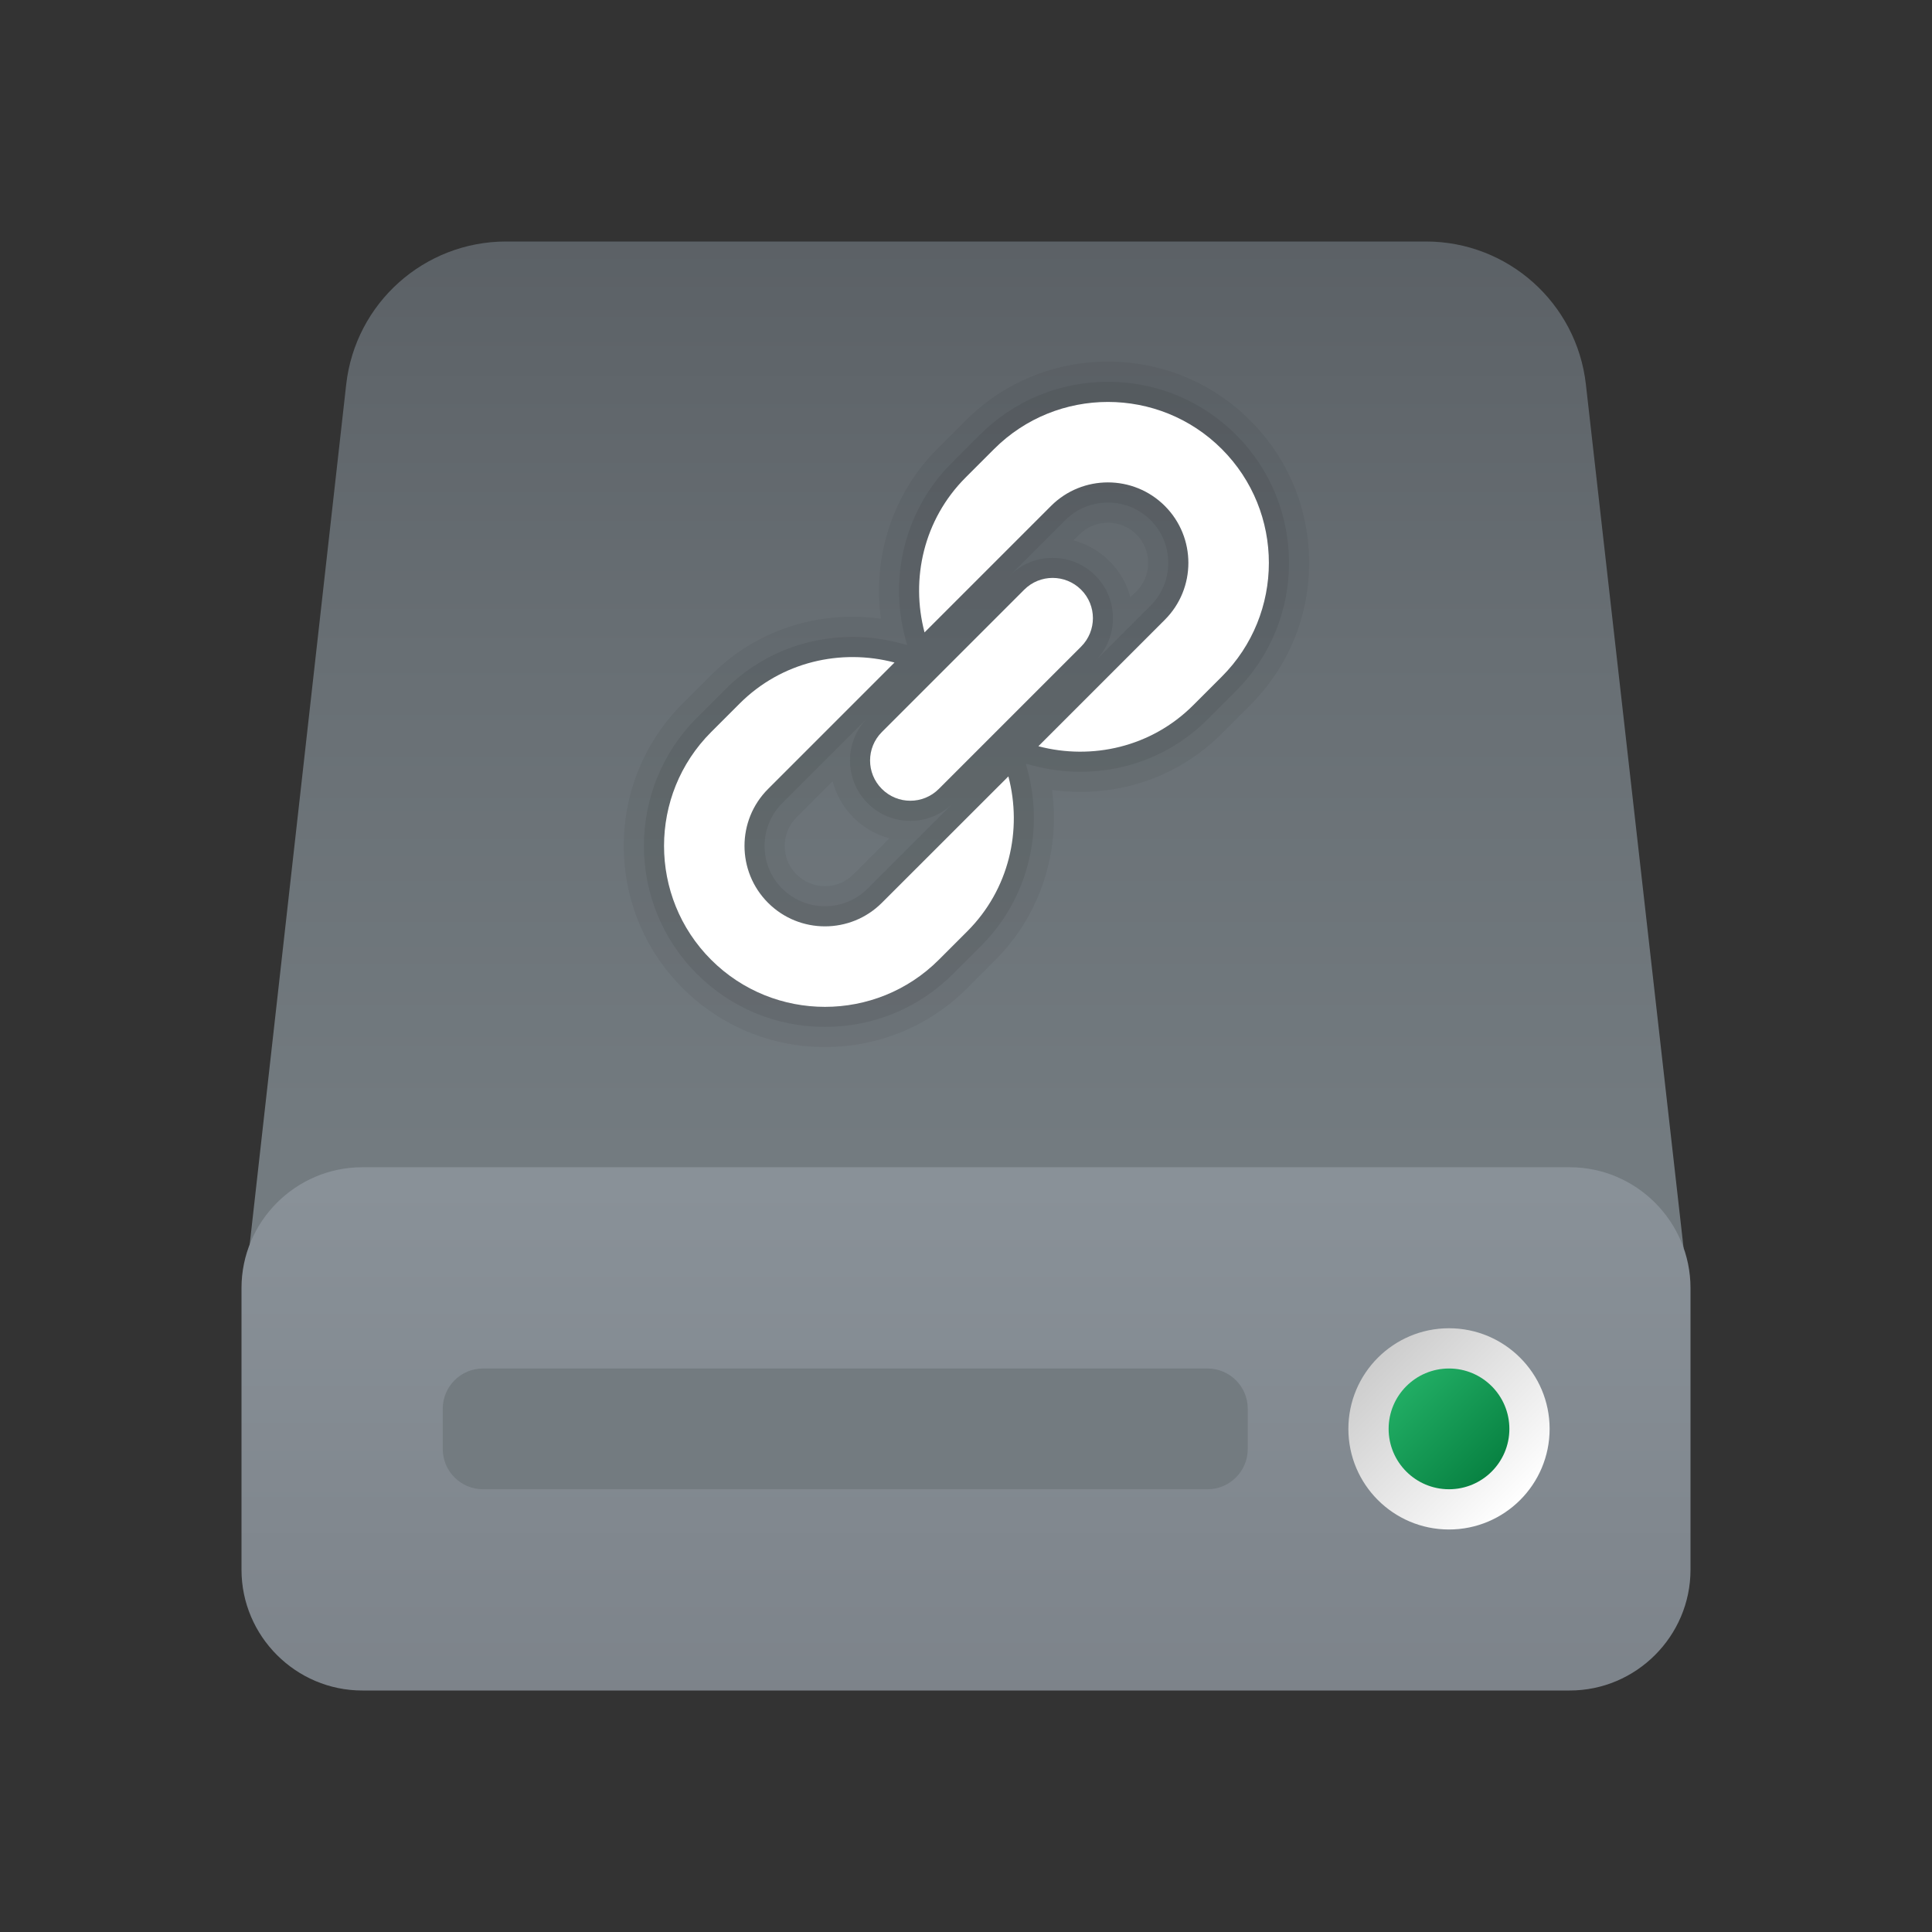 <svg xmlns="http://www.w3.org/2000/svg" viewBox="0 0 48 48"><rect x="0" y="0" width="48" height="48" fill="#333333" stroke="none"/><linearGradient id="aLQ_Zu~EdpNDD32A7PMzxa" x1="24.011" x2="24.011" y1="-180.358" y2="-154.217" gradientTransform="matrix(1 0 0 -1 0 -151.78)" gradientUnits="userSpaceOnUse"><stop offset="0" stop-color="#737b80"/><stop offset=".473" stop-color="#686f74"/><stop offset="1" stop-color="#575c61"/></linearGradient><path fill="url(#aLQ_Zu~EdpNDD32A7PMzxa)" d="M41.829,31.015L39.401,9.551C39.173,7.528,37.462,6,35.427,6H12.576	c-2.037,0-3.748,1.53-3.975,3.554l-2.408,21.46L24,31L41.829,31.015z"/><linearGradient id="aLQ_Zu~EdpNDD32A7PMzxb" x1="-2010" x2="-2010" y1="-181.224" y2="-198.524" gradientTransform="rotate(180 -993 -75.89)" gradientUnits="userSpaceOnUse"><stop offset="0" stop-color="#899198"/><stop offset="1" stop-color="#787e85"/></linearGradient><path fill="url(#aLQ_Zu~EdpNDD32A7PMzxb)" d="M9,42h30c1.65,0,3-1.35,3-3v-7c0-1.65-1.35-3-3-3H9c-1.65,0-3,1.35-3,3v7	C6,40.65,7.35,42,9,42z"/><linearGradient id="aLQ_Zu~EdpNDD32A7PMzxc" x1="37.773" x2="34.17" y1="-189.053" y2="-185.45" gradientTransform="matrix(1 0 0 -1 0 -151.78)" gradientUnits="userSpaceOnUse"><stop offset="0" stop-color="#fff"/><stop offset=".242" stop-color="#f2f2f2"/><stop offset="1" stop-color="#ccc"/></linearGradient><path fill="url(#aLQ_Zu~EdpNDD32A7PMzxc)" d="M38.5,35.5c0,1.38-1.12,2.5-2.5,2.5s-2.5-1.12-2.5-2.5S34.62,33,36,33S38.5,34.12,38.5,35.5z"/><linearGradient id="aLQ_Zu~EdpNDD32A7PMzxd" x1="34.94" x2="37.06" y1="-186.219" y2="-188.341" gradientTransform="matrix(1 0 0 -1 0 -151.78)" gradientUnits="userSpaceOnUse"><stop offset="0" stop-color="#21ad64"/><stop offset="1" stop-color="#088242"/></linearGradient><path fill="url(#aLQ_Zu~EdpNDD32A7PMzxd)" d="M37.5,35.5c0,0.828-0.672,1.5-1.5,1.5s-1.5-0.672-1.5-1.5S35.172,34,36,34	S37.5,34.672,37.5,35.5z"/><path d="M20.495,26.014c-1.336,0-2.592-0.52-3.535-1.463c-0.943-0.943-1.463-2.198-1.463-3.536	c0-1.337,0.52-2.592,1.463-3.536l0.707-0.707c0.933-0.934,2.181-1.449,3.513-1.449c0.236,0,0.472,0.017,0.705,0.049	c-0.214-1.542,0.297-3.115,1.399-4.217l0.707-0.708c0.943-0.943,2.199-1.463,3.536-1.463c1.336,0,2.592,0.52,3.535,1.463	c0.943,0.943,1.463,2.198,1.463,3.536c0,1.337-0.52,2.592-1.463,3.536l-0.708,0.708c-0.934,0.934-2.181,1.448-3.512,1.448	c-0.236,0-0.472-0.017-0.705-0.049c0.213,1.543-0.298,3.115-1.399,4.217l-0.707,0.708C23.087,25.495,21.831,26.014,20.495,26.014z M19.788,20.309c-0.188,0.188-0.292,0.44-0.292,0.707c0,0.268,0.104,0.519,0.292,0.707c0.188,0.188,0.439,0.292,0.707,0.292	s0.519-0.104,0.707-0.292l0.896-0.895c-0.336-0.089-0.643-0.266-0.896-0.518c-0.257-0.258-0.429-0.57-0.516-0.899L19.788,20.309z M26.671,13.426c0.336,0.089,0.644,0.266,0.896,0.519c0.258,0.256,0.43,0.567,0.518,0.896l0.149-0.149	c0.188-0.188,0.292-0.439,0.292-0.707s-0.104-0.519-0.292-0.707c-0.188-0.189-0.439-0.292-0.707-0.292s-0.519,0.104-0.707,0.292	L26.671,13.426z" opacity=".05"/><path d="M30.709,10.802c-0.849-0.849-1.979-1.316-3.182-1.316c-1.204,0-2.334,0.468-3.183,1.316l-0.707,0.708	c-1.119,1.118-1.561,2.777-1.15,4.33l0.049,0.185l-0.185-0.049c-0.382-0.101-0.775-0.152-1.171-0.152	c-1.197,0-2.32,0.462-3.159,1.302l-0.707,0.707c-1.755,1.755-1.755,4.61,0,6.364c0.849,0.849,1.979,1.316,3.182,1.316	s2.333-0.468,3.183-1.316l0.707-0.708c1.118-1.118,1.56-2.777,1.15-4.33l-0.049-0.185l0.185,0.049	c0.382,0.101,0.775,0.152,1.17,0.152c0,0,0,0,0.001,0c1.197,0,2.319-0.462,3.158-1.302l0.708-0.708	C32.464,15.412,32.464,12.557,30.709,10.802z M20.495,22.515c-0.401,0-0.777-0.156-1.061-0.438s-0.438-0.659-0.438-1.061	s0.156-0.778,0.438-1.061l2.12-2.119c-0.582,0.585-0.582,1.535,0.002,2.12c0.283,0.283,0.66,0.439,1.061,0.439	c0.398,0,0.773-0.155,1.056-0.435l-2.117,2.117C21.272,22.359,20.896,22.515,20.495,22.515z M28.587,15.045l-1.373,1.374	c0.584-0.586,0.584-1.536-0.001-2.12c-0.283-0.284-0.66-0.439-1.061-0.439c-0.401,0-0.777,0.156-1.061,0.439l-0.763,0.762	l2.137-2.137c0.283-0.283,0.659-0.438,1.061-0.438s0.778,0.156,1.061,0.438c0.283,0.283,0.438,0.66,0.438,1.061	C29.025,14.386,28.87,14.762,28.587,15.045z" opacity=".07"/><path fill="#737b80" d="M12,34h18c0.552,0,1,0.448,1,1v1c0,0.552-0.448,1-1,1H12c-0.552,0-1-0.448-1-1v-1	C11,34.448,11.448,34,12,34z"/><path fill="#fff" d="M21.91,19.601c0.391,0.391,1.023,0.391,1.414,0l3.536-3.536c0.391-0.391,0.391-1.024,0-1.414	c-0.391-0.39-1.023-0.391-1.414,0l-3.536,3.536C21.519,18.578,21.519,19.211,21.91,19.601z"/><path fill="#fff" d="M21.91,22.43c-0.78,0.78-2.048,0.78-2.828,0s-0.78-2.049,0-2.828l3.142-3.142	c-1.332-0.351-2.807-0.022-3.849,1.021l-0.707,0.707c-1.56,1.56-1.56,4.097,0,5.657s4.097,1.56,5.657,0l0.707-0.707	c1.042-1.042,1.372-2.517,1.021-3.849L21.91,22.43z"/><path fill="#fff" d="M30.355,11.156c-1.56-1.56-4.097-1.56-5.657,0l-0.707,0.707c-1.042,1.042-1.372,2.517-1.021,3.849	l3.142-3.142c0.78-0.78,2.048-0.78,2.828,0c0.78,0.78,0.78,2.049,0,2.828l-3.142,3.142c1.332,0.351,2.807,0.022,3.849-1.021	l0.707-0.707C31.915,15.253,31.915,12.716,30.355,11.156z"/></svg>